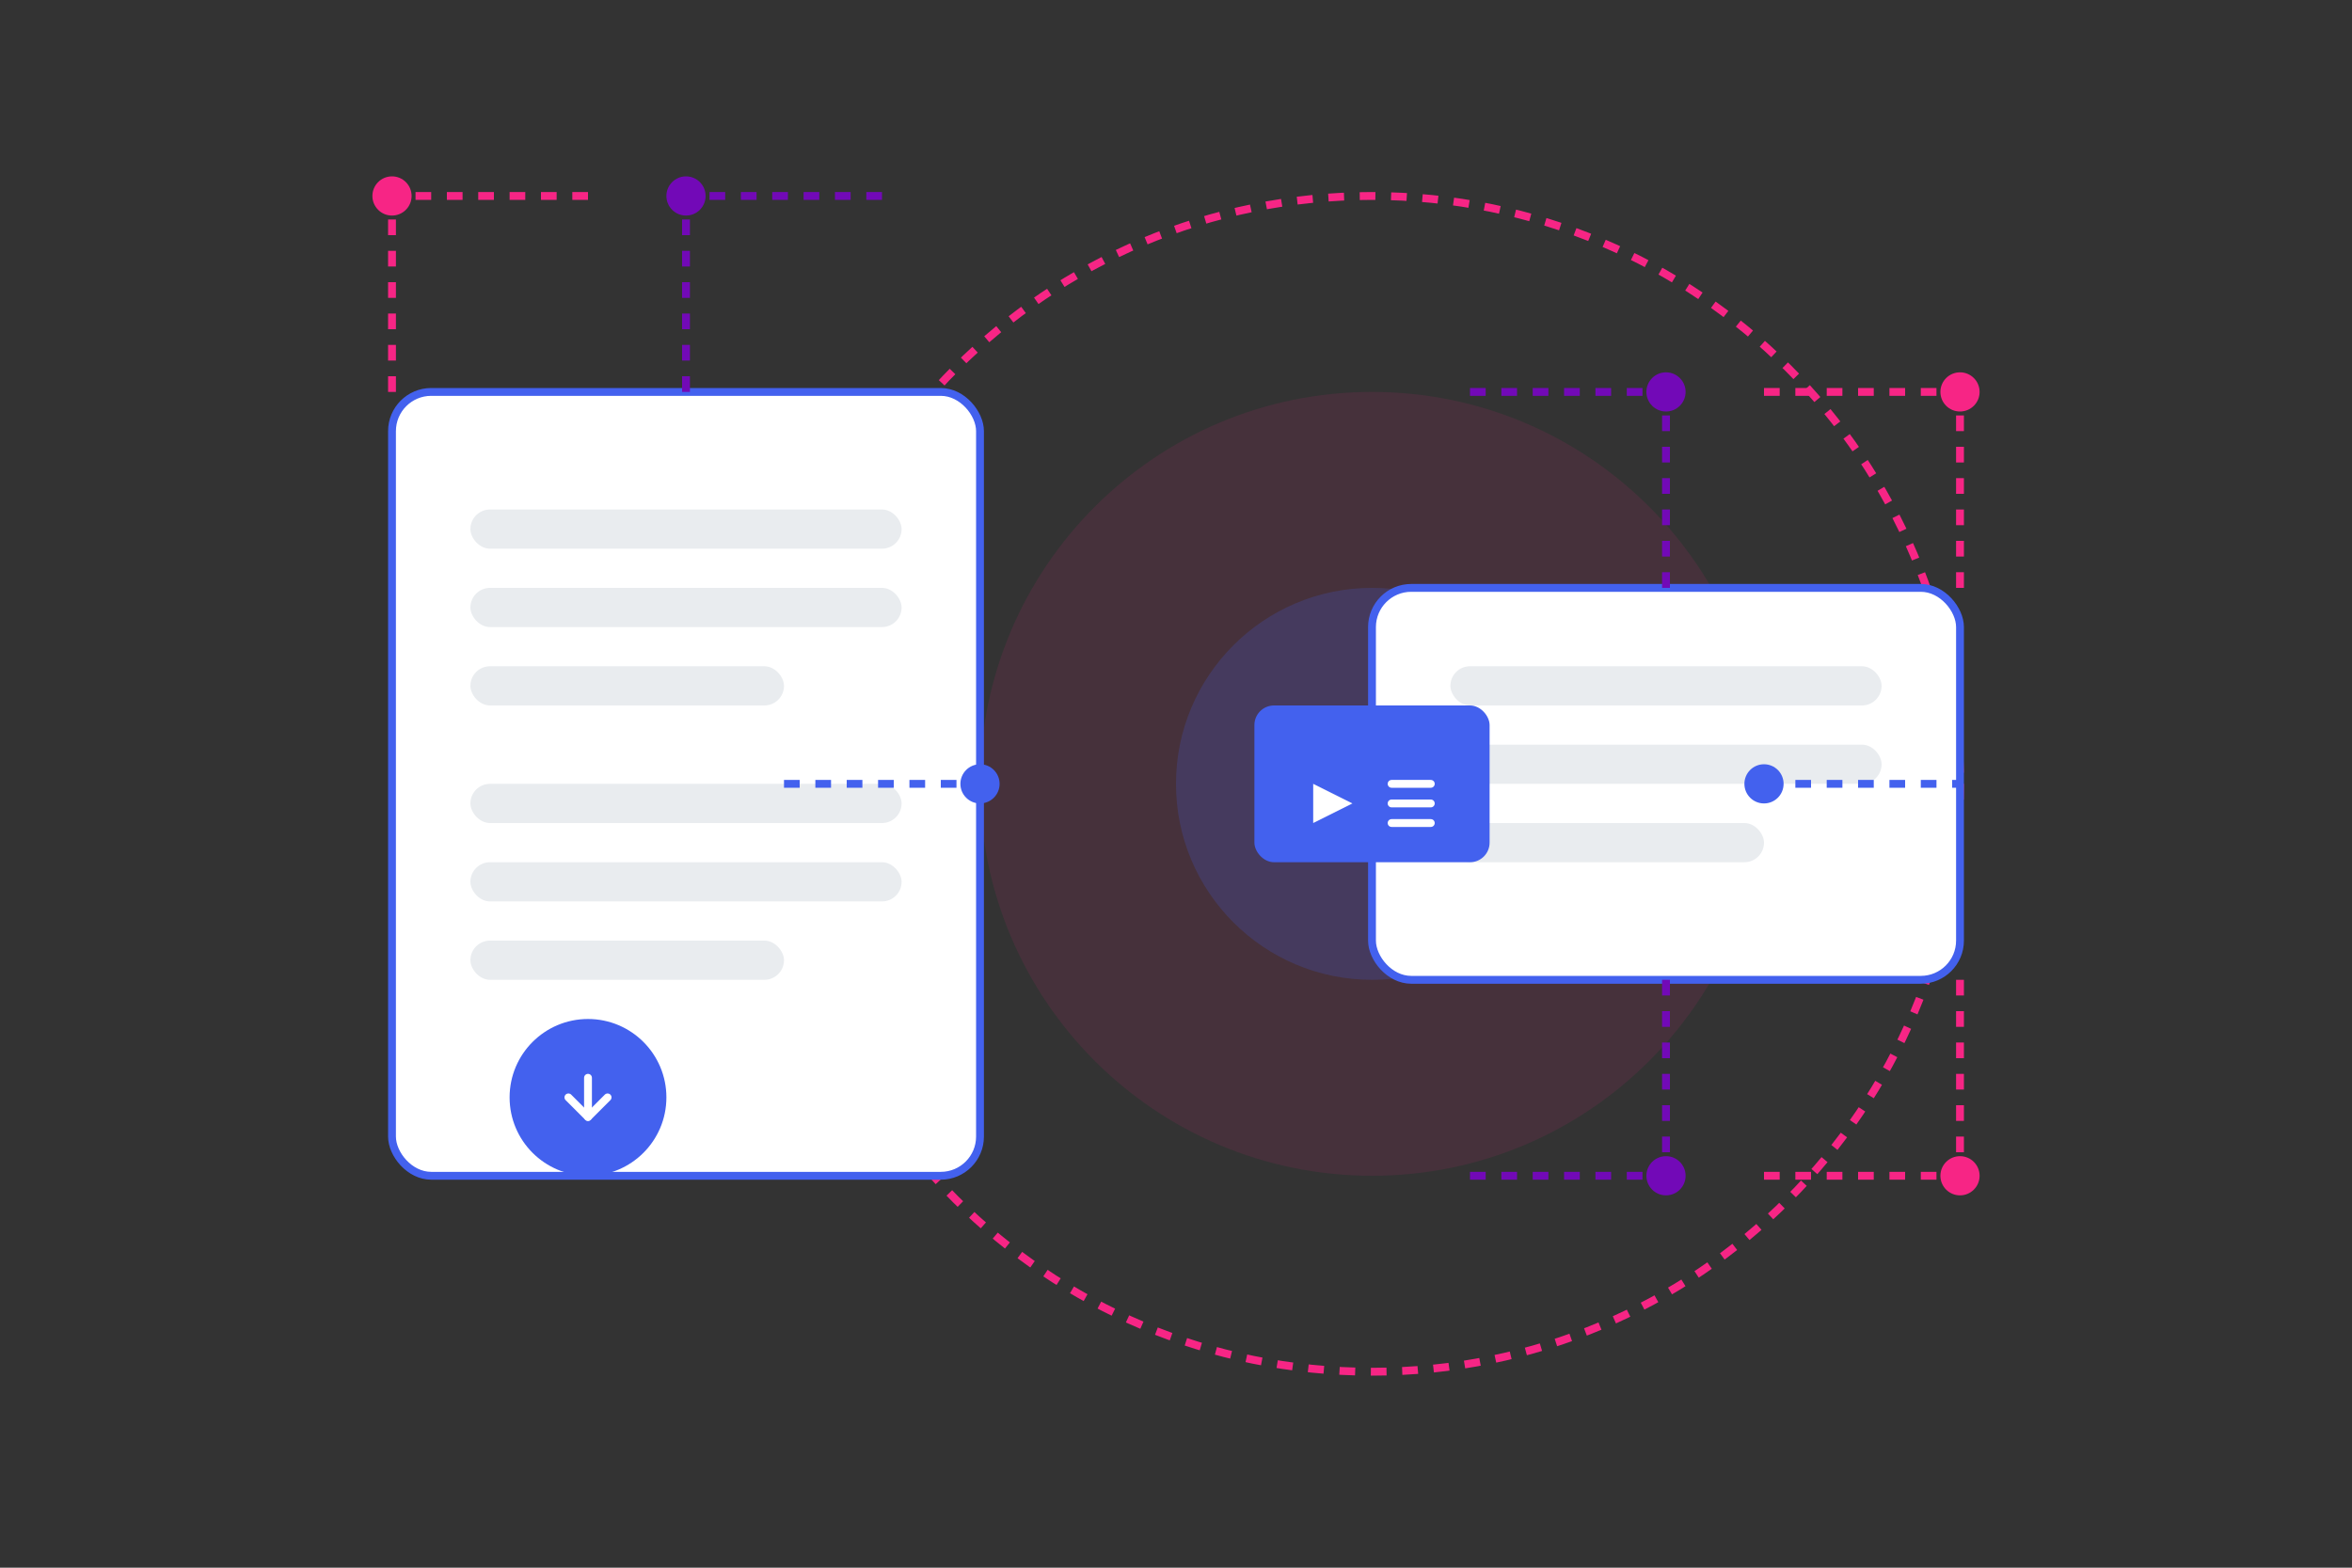 <svg xmlns="http://www.w3.org/2000/svg" width="600" height="400" viewBox="0 0 600 400" fill="none">
  <rect x="0" y="0" width="600" height="400" fill="#333333" stroke="none"/>
  <g clip-path="url(#clip0_1_2)">
    <path d="M450 200C450 255.228 405.228 300 350 300C294.772 300 250 255.228 250 200C250 144.772 294.772 100 350 100C405.228 100 450 144.772 450 200Z" fill="#F72585" fill-opacity="0.1"/>
    <path d="M500 200C500 282.843 433.137 350 350 350C266.863 350 200 282.843 200 200C200 117.157 266.863 50 350 50C433.137 50 500 117.157 500 200Z" stroke="#F72585" stroke-width="2" stroke-dasharray="4 4"/>
    <path d="M400 200C400 227.614 377.614 250 350 250C322.386 250 300 227.614 300 200C300 172.386 322.386 150 350 150C377.614 150 400 172.386 400 200Z" fill="#4361EE" fill-opacity="0.2"/>
    <rect x="100" y="100" width="150" height="200" rx="10" fill="white" stroke="#4361EE" stroke-width="2"/>
    <rect x="120" y="130" width="110" height="10" rx="5" fill="#E9ECEF"/>
    <rect x="120" y="150" width="110" height="10" rx="5" fill="#E9ECEF"/>
    <rect x="120" y="170" width="80" height="10" rx="5" fill="#E9ECEF"/>
    <rect x="120" y="200" width="110" height="10" rx="5" fill="#E9ECEF"/>
    <rect x="120" y="220" width="110" height="10" rx="5" fill="#E9ECEF"/>
    <rect x="120" y="240" width="80" height="10" rx="5" fill="#E9ECEF"/>
    <circle cx="150" cy="280" r="20" fill="#4361EE"/>
    <path d="M145 280L150 285L155 280" stroke="white" stroke-width="2" stroke-linecap="round" stroke-linejoin="round"/>
    <path d="M150 275V285" stroke="white" stroke-width="2" stroke-linecap="round" stroke-linejoin="round"/>
    <rect x="350" y="150" width="150" height="100" rx="10" fill="white" stroke="#4361EE" stroke-width="2"/>
    <rect x="370" y="170" width="110" height="10" rx="5" fill="#E9ECEF"/>
    <rect x="370" y="190" width="110" height="10" rx="5" fill="#E9ECEF"/>
    <rect x="370" y="210" width="80" height="10" rx="5" fill="#E9ECEF"/>
    <path d="M175 100L175 50L225 50" stroke="#7209B7" stroke-width="2" stroke-dasharray="4 4"/>
    <path d="M425 150L425 100L375 100" stroke="#7209B7" stroke-width="2" stroke-dasharray="4 4"/>
    <path d="M425 250L425 300L375 300" stroke="#7209B7" stroke-width="2" stroke-dasharray="4 4"/>
    <circle cx="175" cy="50" r="5" fill="#7209B7"/>
    <circle cx="425" cy="100" r="5" fill="#7209B7"/>
    <circle cx="425" cy="300" r="5" fill="#7209B7"/>
    <path d="M150 50L100 50L100 100" stroke="#F72585" stroke-width="2" stroke-dasharray="4 4"/>
    <path d="M450 100L500 100L500 150" stroke="#F72585" stroke-width="2" stroke-dasharray="4 4"/>
    <path d="M450 300L500 300L500 250" stroke="#F72585" stroke-width="2" stroke-dasharray="4 4"/>
    <circle cx="100" cy="50" r="5" fill="#F72585"/>
    <circle cx="500" cy="100" r="5" fill="#F72585"/>
    <circle cx="500" cy="300" r="5" fill="#F72585"/>
    <path d="M200 200L250 200" stroke="#4361EE" stroke-width="2" stroke-dasharray="4 4"/>
    <path d="M450 200L500 200" stroke="#4361EE" stroke-width="2" stroke-dasharray="4 4"/>
    <circle cx="250" cy="200" r="5" fill="#4361EE"/>
    <circle cx="450" cy="200" r="5" fill="#4361EE"/>
    <rect x="320" y="180" width="60" height="40" rx="5" fill="#4361EE"/>
    <path d="M335 200L345 205L335 210V200Z" fill="white"/>
    <path d="M355 200H365" stroke="white" stroke-width="2" stroke-linecap="round"/>
    <path d="M355 205H365" stroke="white" stroke-width="2" stroke-linecap="round"/>
    <path d="M355 210H365" stroke="white" stroke-width="2" stroke-linecap="round"/>
  </g>
  <defs>
    <clipPath id="clip0_1_2">
      <rect width="600" height="400" fill="white"/>
    </clipPath>
  </defs>
</svg>
